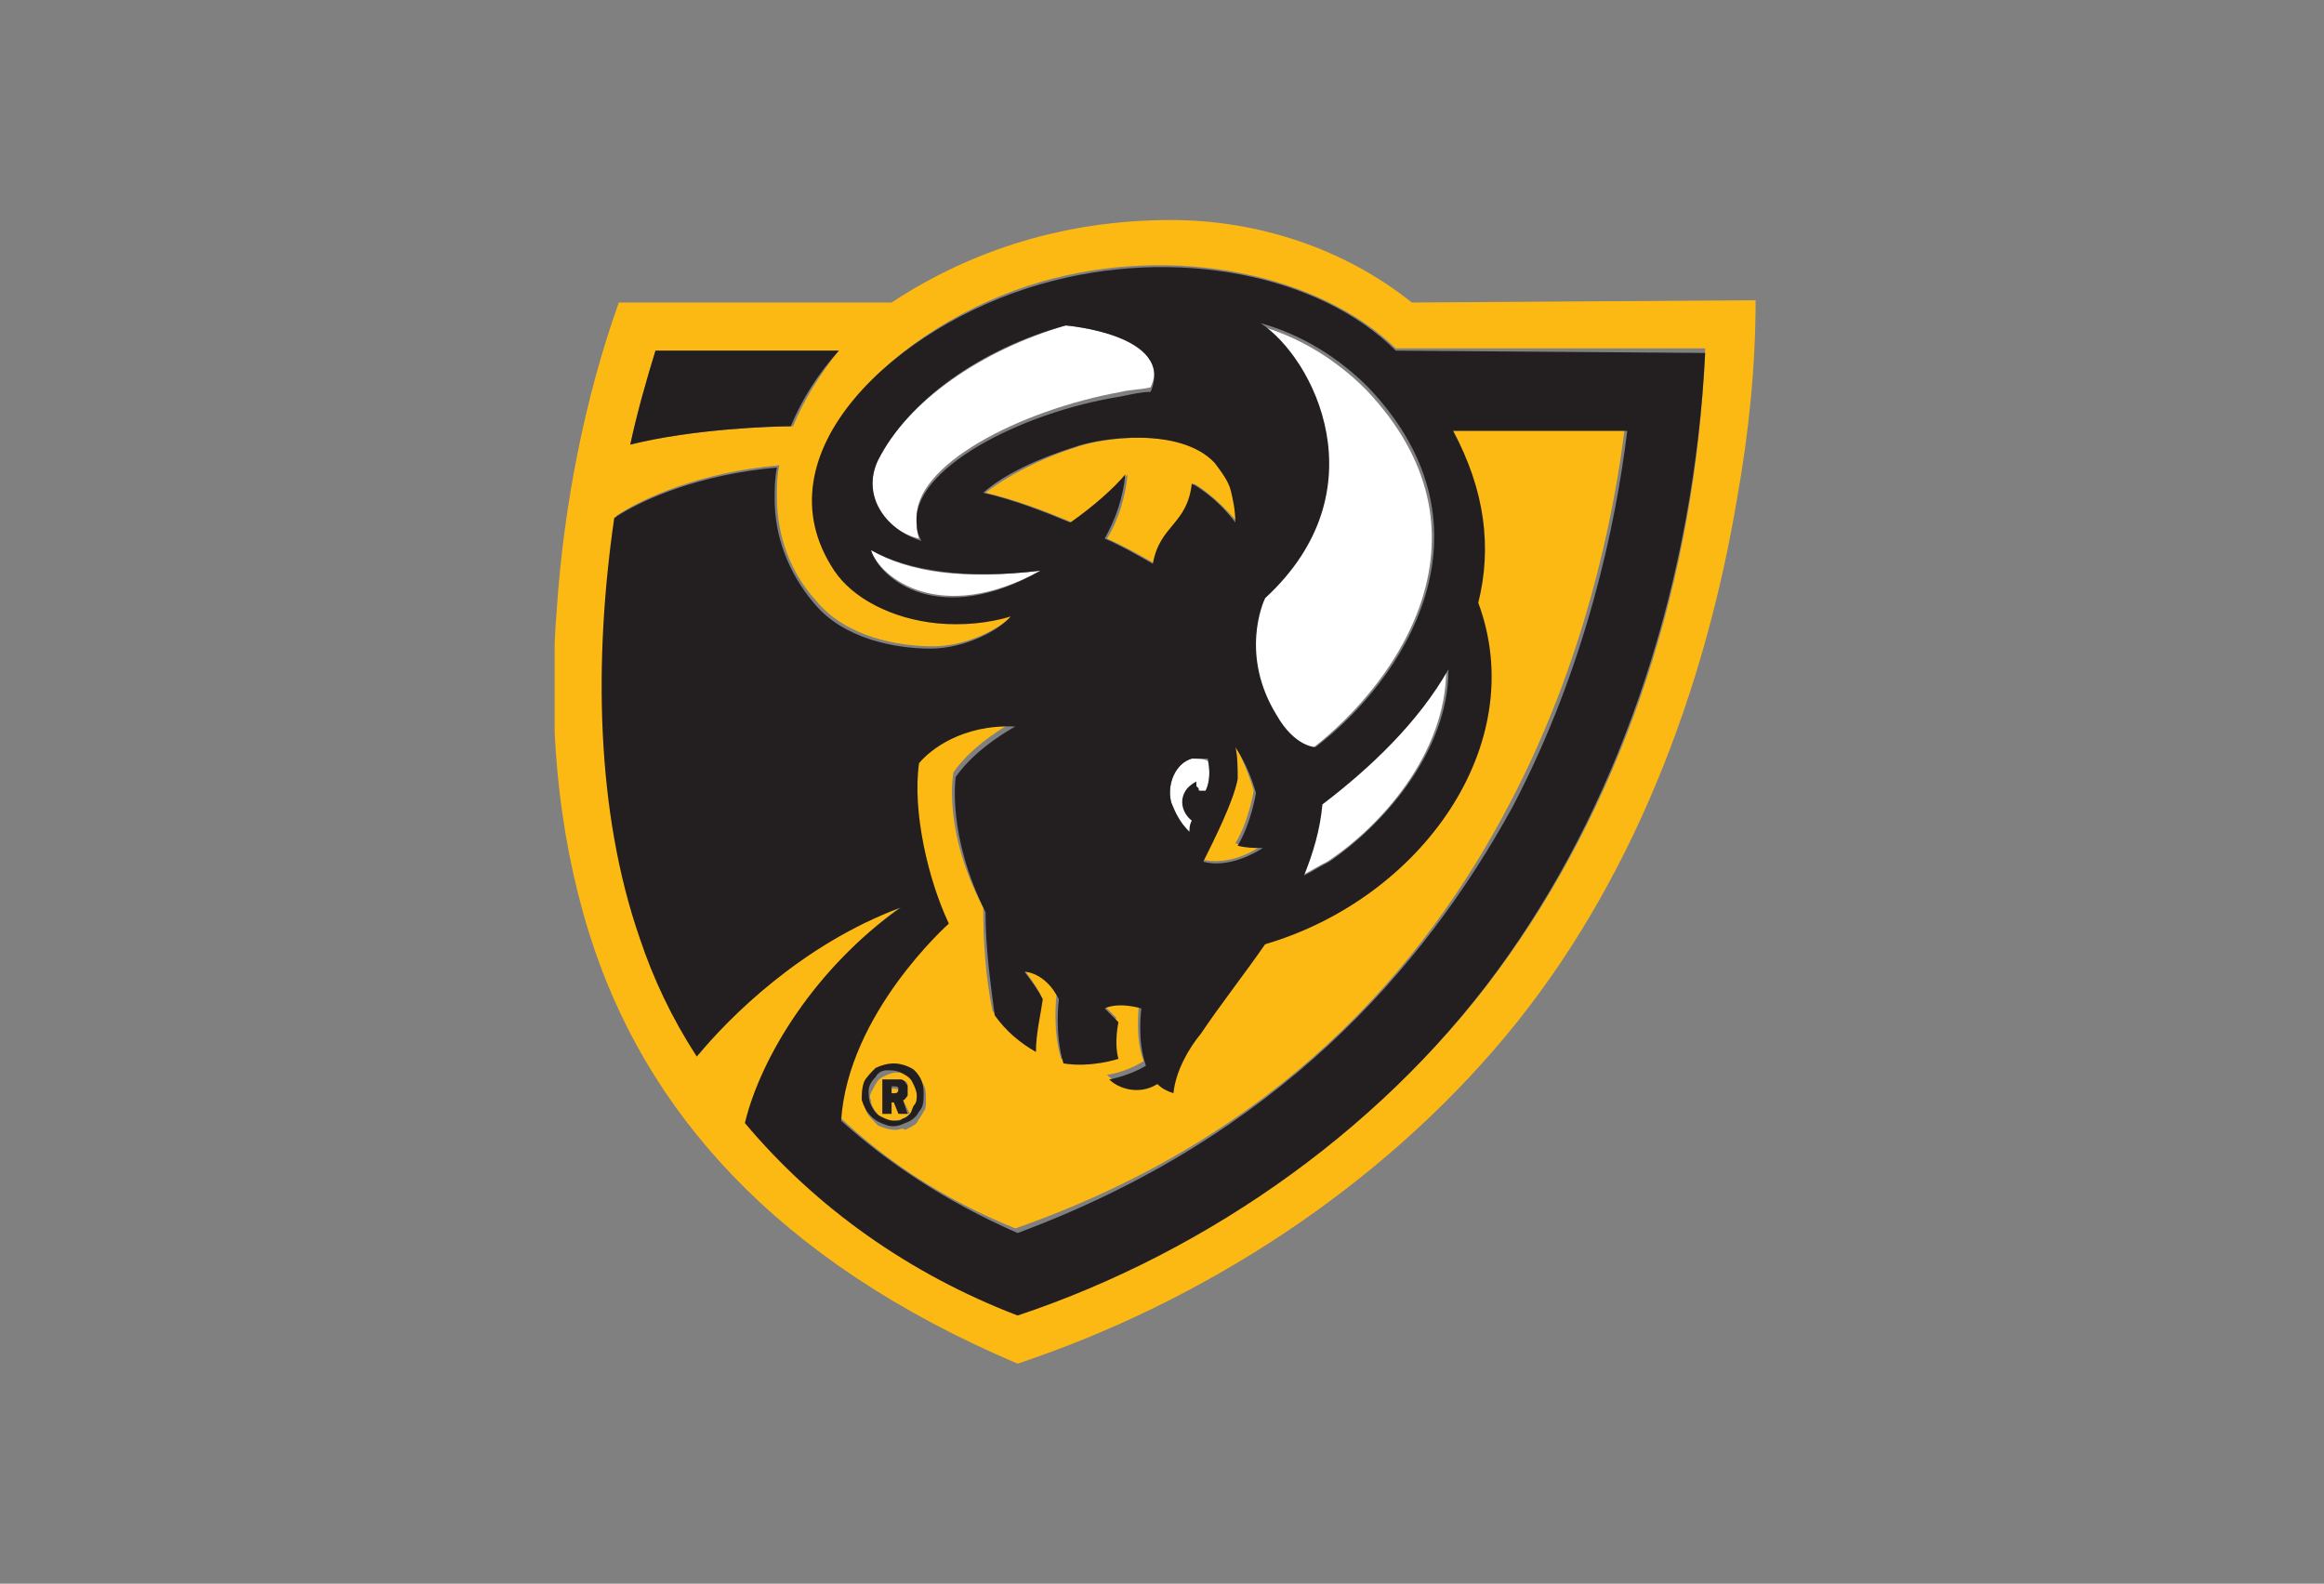 <?xml version="1.0" encoding="utf-8"?>
<!-- Generator: Adobe Illustrator 25.0.1, SVG Export Plug-In . SVG Version: 6.00 Build 0)  -->
<svg version="1.0" id="katman_1" xmlns="http://www.w3.org/2000/svg" xmlns:xlink="http://www.w3.org/1999/xlink" x="0px" y="0px"
	 viewBox="0 0 101.4 69.1" style="enable-background:new 0 0 101.4 69.1;" xml:space="preserve">
<rect x="0" y="0" width="101.4" height="69.1" fill="#808080" stroke="none"/>
<style type="text/css">
	.st0{clip-path:url(#SVGID_2_);}
	.st1{fill:#FDB913;}
	.st2{fill:#FFFFFF;}
	.st3{fill:#231F20;}
</style>
<g>
	<defs>
		<rect id="SVGID_1_" x="24.2" y="9.6" width="52.4" height="50"/>
	</defs>
	<clipPath id="SVGID_2_">
		<use xlink:href="#SVGID_1_"  style="overflow:visible;"/>
	</clipPath>
	<g class="st0">
		<path class="st1" d="M61.6,13.2c-3-2.4-6.8-3.6-10.5-3.6c-4.6,0-8.7,1.3-12.2,3.6H27c-1.5,4.2-2.4,8.9-2.7,13.3
			c-0.4,4.8,0,9.7,1.4,14.2c2.4,7.7,8.1,14.3,18.7,18.8c8.1-2.7,15.8-7.7,21.3-14.3c5.5-6.6,8.7-15.1,10.1-23.5
			c0.5-2.8,0.8-5.7,0.8-8.6L61.6,13.2z M28.6,15.3h8c-0.8,1-1.5,2.1-2,3.3c-0.8,0-4.3,0.1-7.1,0.8C27.8,18,28.2,16.6,28.6,15.3
			L28.6,15.3z M65.9,41.6c-5.1,7.3-13,12.9-21.4,15.7c-4.7-1.8-8.8-4.7-11.9-8.4c0.8-2.8,3.1-6.8,6.8-9.4c-4.3,1.6-7.5,4.8-8.9,6.5
			c-1-1.6-1.8-3.3-2.5-5.2c-1.9-5.5-2-12.1-1.1-18.3c1.2-0.8,3.7-1.9,7.1-2.2c-0.1,0.5-0.1,0.9-0.1,1.4c0,1.7,0.6,3.3,1.7,4.5
			c1.3,1.6,3.6,2,5.1,2c1.5,0,3-0.8,3.5-1.4c-1,0.3-2.1,0.4-3.2,0.3c-1.9-0.2-3.6-1.1-4.5-2.3c-3.4-5,2.7-10.7,8.9-12.5
			c5.9-1.7,12.2-0.3,15.5,2.9h13.5C74,25.3,70.9,34.5,65.9,41.6z M39.1,46.8c-0.2,0-0.4,0.1-0.6,0.2c-0.2,0.1-0.3,0.3-0.4,0.5
			S37.9,47.8,38,48c0,0.2,0.1,0.4,0.3,0.6c0.1,0.2,0.3,0.3,0.5,0.3c0.2,0,0.4,0,0.6-0.1c0.2-0.1,0.4-0.2,0.5-0.4
			c0.1-0.2,0.2-0.4,0.2-0.6c0-0.1,0-0.3-0.1-0.4c-0.1-0.1-0.1-0.3-0.2-0.4s-0.2-0.2-0.3-0.2C39.3,46.8,39.2,46.8,39.1,46.8
			L39.1,46.8z M39.3,48.6L39,48.1h-0.1v0.5h-0.4v-1.5h0.6c0.1,0,0.1,0,0.2,0c0.1,0,0.1,0.1,0.2,0.1s0.1,0.1,0.1,0.2
			c0,0.1,0,0.1,0,0.2c0,0.1,0,0.2,0,0.2c0,0.1-0.1,0.1-0.2,0.2l0.3,0.6L39.3,48.6z M39,47.5h-0.1v0.3H39c0.1,0,0.2,0,0.2-0.2
			C39.2,47.5,39.1,47.5,39,47.5z M55.1,41c-0.9,1.3-2,2.7-2.8,3.9c-0.5,0.6-1,1.6-1.2,2.6c-0.3,0-0.5-0.2-0.7-0.4
			c-0.8,0.5-1.7,0.2-2.1-0.2c0.6-0.1,1.1-0.3,1.6-0.6c-0.4-1-0.2-2.5-0.2-2.5c-1-0.2-1.6,0-1.6,0s0.4,0.4,0.6,0.6c0,0-0.2,0.9,0,1.6
			c0,0-1.2,0.5-2.4,0.2c-0.4-1.3-0.2-2.8-0.2-2.8c-0.6-1.2-1.5-1.2-1.5-1.2c0.3,0.4,0.6,0.8,0.8,1.2c-0.2,0.8-0.3,1.5-0.3,2.3
			c-0.7-0.4-1.3-1-1.8-1.6c-0.3-1.5-0.4-3-0.4-4.5c-1.8-3.4-1.3-5.9-1.3-5.9c0.9-1.3,2.6-2.2,2.6-2.2c-2.2-0.1-3.7,1-4.2,1.6
			c-0.3,2.1,0.4,5.1,1.3,7c0,0-4.3,3.9-4.7,8.6c2,1.9,4.5,3.6,7.7,4.9C55.7,49.6,62.1,42.3,65.9,35c3.2-6.1,4.5-12.3,5-16.4h-7.6
			c1.4,2.6,1.6,5.1,1.1,7.5C66.7,32.3,62,38.9,55.1,41L55.1,41z M39.1,49.3c-0.3,0-0.6-0.1-0.8-0.2c-0.2-0.2-0.4-0.4-0.5-0.6
			c-0.1-0.3-0.1-0.5-0.1-0.8c0.1-0.3,0.2-0.5,0.4-0.7c0.2-0.2,0.4-0.3,0.7-0.4c0.3-0.1,0.6,0,0.8,0.1c0.3,0.1,0.5,0.3,0.6,0.5
			c0.2,0.2,0.2,0.5,0.2,0.8c0,0.2,0,0.4-0.1,0.5c-0.1,0.2-0.2,0.3-0.3,0.5c-0.1,0.1-0.3,0.2-0.5,0.3C39.4,49.2,39.2,49.3,39.1,49.3
			L39.1,49.3z M52.4,37.5c1.2,0.3,2.4-0.4,2.6-0.6c-0.4,0-0.7,0-1.1-0.1c0.6-1,0.8-2.3,0.8-2.3c-0.2-0.7-0.5-1.4-0.8-2
			C54,33,54,33.5,54,34C53.8,35,53,36.6,52.4,37.5L52.4,37.5z M49.2,20.7c-0.1,1-0.4,2-0.9,2.8c0.7,0.3,1.4,0.7,2.1,1.1
			c0.2-1.7,1.4-1.7,1.7-3.5c0,0,0.9,0.5,1.9,1.7c0-0.5,0-1-0.2-1.4c-0.1-0.5-0.4-0.9-0.7-1.2c-1.5-1.6-5-1.1-6.1-0.7
			c-1.6,0.5-3.1,1.3-4,2c1.3,0.3,2.6,0.8,3.8,1.3C47.8,22.1,48.7,21.3,49.2,20.7L49.2,20.7z"/>
		<path class="st2" d="M52,33.1c-0.7,0.2-1.1,1.1-0.9,1.9c0.1,0.5,0.4,0.9,0.8,1.3c0-0.2,0.1-0.4,0.1-0.5c-0.4-0.3-0.5-0.9-0.2-1.3
			c0.1-0.1,0.2-0.2,0.4-0.3c0,0.1,0,0.1,0,0.2c0,0.1,0.1,0.1,0.1,0.1c0,0,0.1,0.1,0.1,0.1c0.1,0,0.1,0,0.2,0c0.2-0.5,0.2-1,0.1-1.4
			C52.5,33.1,52.2,33.1,52,33.1z M57.6,35.1c-0.1,1.1-0.4,2.1-0.8,3.1c0.4-0.2,0.7-0.4,1.1-0.6c2.3-1.5,5.2-4.7,5.2-8.4
			C61.9,31.5,59.8,33.5,57.6,35.1L57.6,35.1z M59.6,17c-1.3-1.3-2.9-2.3-4.7-2.8c2.3,1.4,5.3,7.2,0.1,12c-0.1,0.2-1.1,2.5,0.5,5.1
			c0.8,1.4,1.7,1.4,1.7,1.4C61.1,29.7,65.5,23.2,59.6,17z M38,24c0.4,1.2,3,3.3,7.4,0.9C42.1,25.3,39.7,25,38,24z M46.5,14.2
			c-3.7,1.1-6.9,3.3-8.2,5.9c-0.7,1.5,0.2,3,1.8,3.4C40,23.2,40,23,40,22.7c-0.2-2.4,4.5-4.8,8.9-5.6c0.4-0.1,0.9-0.1,1.3-0.2
			C51.3,14.6,46.5,14.2,46.5,14.2z"/>
		<path class="st3" d="M60.9,15.3c-3.3-3.3-9.6-4.6-15.5-2.9c-6.3,1.8-12.4,7.4-9,12.5c0.8,1.2,2.5,2.1,4.5,2.3
			c1.1,0.1,2.2,0,3.2-0.3c-0.5,0.6-2,1.4-3.5,1.4c-1.5,0-3.8-0.4-5.1-2c-1.1-1.3-1.7-2.9-1.7-4.5c0-0.5,0-0.9,0.1-1.4
			c-3.4,0.3-5.9,1.4-7.1,2.2c-0.9,6.2-0.8,12.8,1.1,18.3c0.6,1.8,1.4,3.5,2.5,5.2c1.4-1.7,4.6-4.9,8.9-6.5c-3.7,2.6-6.1,6.5-6.8,9.4
			c3.1,3.7,7.2,6.6,11.9,8.4c8.4-2.8,16.3-8.4,21.4-15.7c5-7.1,8.1-16.4,8.6-26.3L60.9,15.3z M55,14.1c1.8,0.5,3.4,1.5,4.7,2.8
			c5.9,6.2,1.5,12.8-2.3,15.7c0,0-0.9,0-1.7-1.4c-1.6-2.6-0.6-4.9-0.5-5.1C60.3,21.4,57.3,15.6,55,14.1L55,14.1z M63.2,29.2
			c0,3.7-3,6.9-5.2,8.4c-0.4,0.2-0.7,0.4-1.1,0.6c0.4-1,0.7-2,0.8-3.1C59.8,33.5,61.9,31.5,63.2,29.2L63.2,29.2z M54.8,34.6
			c0,0-0.2,1.3-0.8,2.3c0.4,0.1,0.7,0.1,1.1,0.1c-0.3,0.2-1.5,0.9-2.6,0.6C53,36.6,53.8,35,54,34c0-0.5,0-1-0.1-1.4
			C54.3,33.2,54.6,33.9,54.8,34.6L54.8,34.6z M52,35.8c-0.1,0.2-0.1,0.3-0.1,0.5c-0.4-0.4-0.6-0.8-0.8-1.3c-0.2-0.8,0.2-1.7,0.9-1.9
			c0.2,0,0.5,0,0.7,0c0.1,0.5,0.1,1-0.1,1.4c-0.1,0-0.1,0-0.2,0c-0.1,0-0.1,0-0.1-0.1c0,0-0.1-0.1-0.1-0.1c0-0.1,0-0.1,0-0.2
			c-0.2,0.1-0.3,0.2-0.4,0.3C51.4,34.9,51.6,35.5,52,35.8L52,35.8z M53,20.2c0.3,0.4,0.6,0.8,0.7,1.2s0.2,0.9,0.2,1.4
			c-0.9-1.2-1.9-1.7-1.9-1.7c-0.2,1.8-1.4,1.8-1.7,3.5c-0.7-0.4-1.4-0.8-2.1-1.1c0.5-0.9,0.8-1.8,0.9-2.8c-0.5,0.6-1.4,1.4-2.4,2.1
			c-1.2-0.5-2.5-1-3.8-1.3c0.9-0.8,2.4-1.5,4-2C48,19.1,51.5,18.6,53,20.2z M38.3,20.1c1.3-2.6,4.5-4.9,8.2-5.9c0,0,4.8,0.4,3.7,2.9
			c-0.4,0-0.8,0.1-1.3,0.2c-4.4,0.7-9.2,3.2-8.9,5.6c0,0.3,0.1,0.5,0.2,0.7C38.6,23.1,37.6,21.6,38.3,20.1z M38,24
			c1.6,0.9,4.1,1.3,7.4,0.9C41,27.4,38.4,25.3,38,24z M44.4,53.8c-3.2-1.4-5.7-3.1-7.7-4.9c0.3-4.7,4.7-8.6,4.7-8.6
			c-0.9-1.9-1.6-4.9-1.3-7c0.5-0.6,1.9-1.7,4.2-1.6c0,0-1.7,0.9-2.6,2.2c0,0-0.4,2.5,1.3,5.9c0,1.5,0.2,3,0.4,4.5
			c0.5,0.7,1.1,1.2,1.8,1.6c0-0.8,0.2-1.6,0.3-2.3c-0.2-0.4-0.5-0.8-0.8-1.2c0,0,0.9,0,1.5,1.2c0,0-0.2,1.5,0.2,2.8
			c1.2,0.2,2.4-0.2,2.4-0.2c-0.2-0.7,0-1.6,0-1.6c-0.2-0.2-0.6-0.6-0.6-0.6s0.5-0.3,1.6,0c0,0-0.2,1.4,0.2,2.5
			c-0.5,0.3-1.1,0.5-1.6,0.6c0.4,0.4,1.3,0.7,2.1,0.2c0.2,0.2,0.4,0.3,0.7,0.4c0.1-1,0.7-2,1.2-2.6c0.8-1.2,1.9-2.6,2.8-3.9
			c6.8-2,11.6-8.7,9.3-14.9c0.6-2.4,0.3-4.9-1.1-7.5h7.6c-0.5,4.1-1.8,10.3-5,16.4C62.1,42.3,55.7,49.6,44.4,53.8L44.4,53.8z
			 M36.6,15.3h-8c-0.4,1.3-0.8,2.7-1.1,4.1c2.8-0.7,6.3-0.8,7-0.8C35,17.4,35.7,16.3,36.6,15.3L36.6,15.3z M39,46.4
			c-0.3,0-0.6,0.1-0.8,0.2c-0.2,0.2-0.4,0.4-0.5,0.6c-0.1,0.3-0.1,0.5-0.1,0.8c0.1,0.3,0.2,0.5,0.4,0.7c0.2,0.2,0.4,0.3,0.7,0.4
			c0.3,0.1,0.6,0,0.8-0.1c0.3-0.1,0.5-0.3,0.6-0.5c0.2-0.2,0.2-0.5,0.2-0.8c0-0.4-0.1-0.7-0.4-1C39.8,46.6,39.4,46.4,39,46.4
			L39,46.4z M39,48.9c-0.2,0-0.4-0.1-0.6-0.2c-0.2-0.1-0.3-0.3-0.4-0.5c-0.1-0.2-0.1-0.4-0.1-0.6c0-0.2,0.1-0.4,0.3-0.6
			c0.1-0.2,0.3-0.3,0.5-0.3c0.2,0,0.4,0,0.6,0.1c0.2,0.1,0.4,0.2,0.5,0.4c0.1,0.2,0.2,0.4,0.2,0.6c0,0.1,0,0.3-0.1,0.4
			c-0.1,0.1-0.1,0.3-0.2,0.4c-0.1,0.1-0.2,0.2-0.3,0.2C39.3,48.9,39.2,48.9,39,48.9L39,48.9z M39.6,47.6c0-0.1,0-0.1,0-0.2
			s-0.1-0.1-0.1-0.2c0,0-0.1-0.1-0.2-0.1c-0.1,0-0.1,0-0.2,0h-0.6v1.5h0.4v-0.5H39l0.2,0.5h0.4L39.4,48c0.1,0,0.1-0.1,0.2-0.2
			C39.6,47.8,39.6,47.7,39.6,47.6L39.6,47.6z M39,47.7h-0.1v-0.3H39c0.1,0,0.2,0,0.2,0.1C39.2,47.7,39.1,47.7,39,47.7L39,47.7z"/>
	</g>
</g>
</svg>
